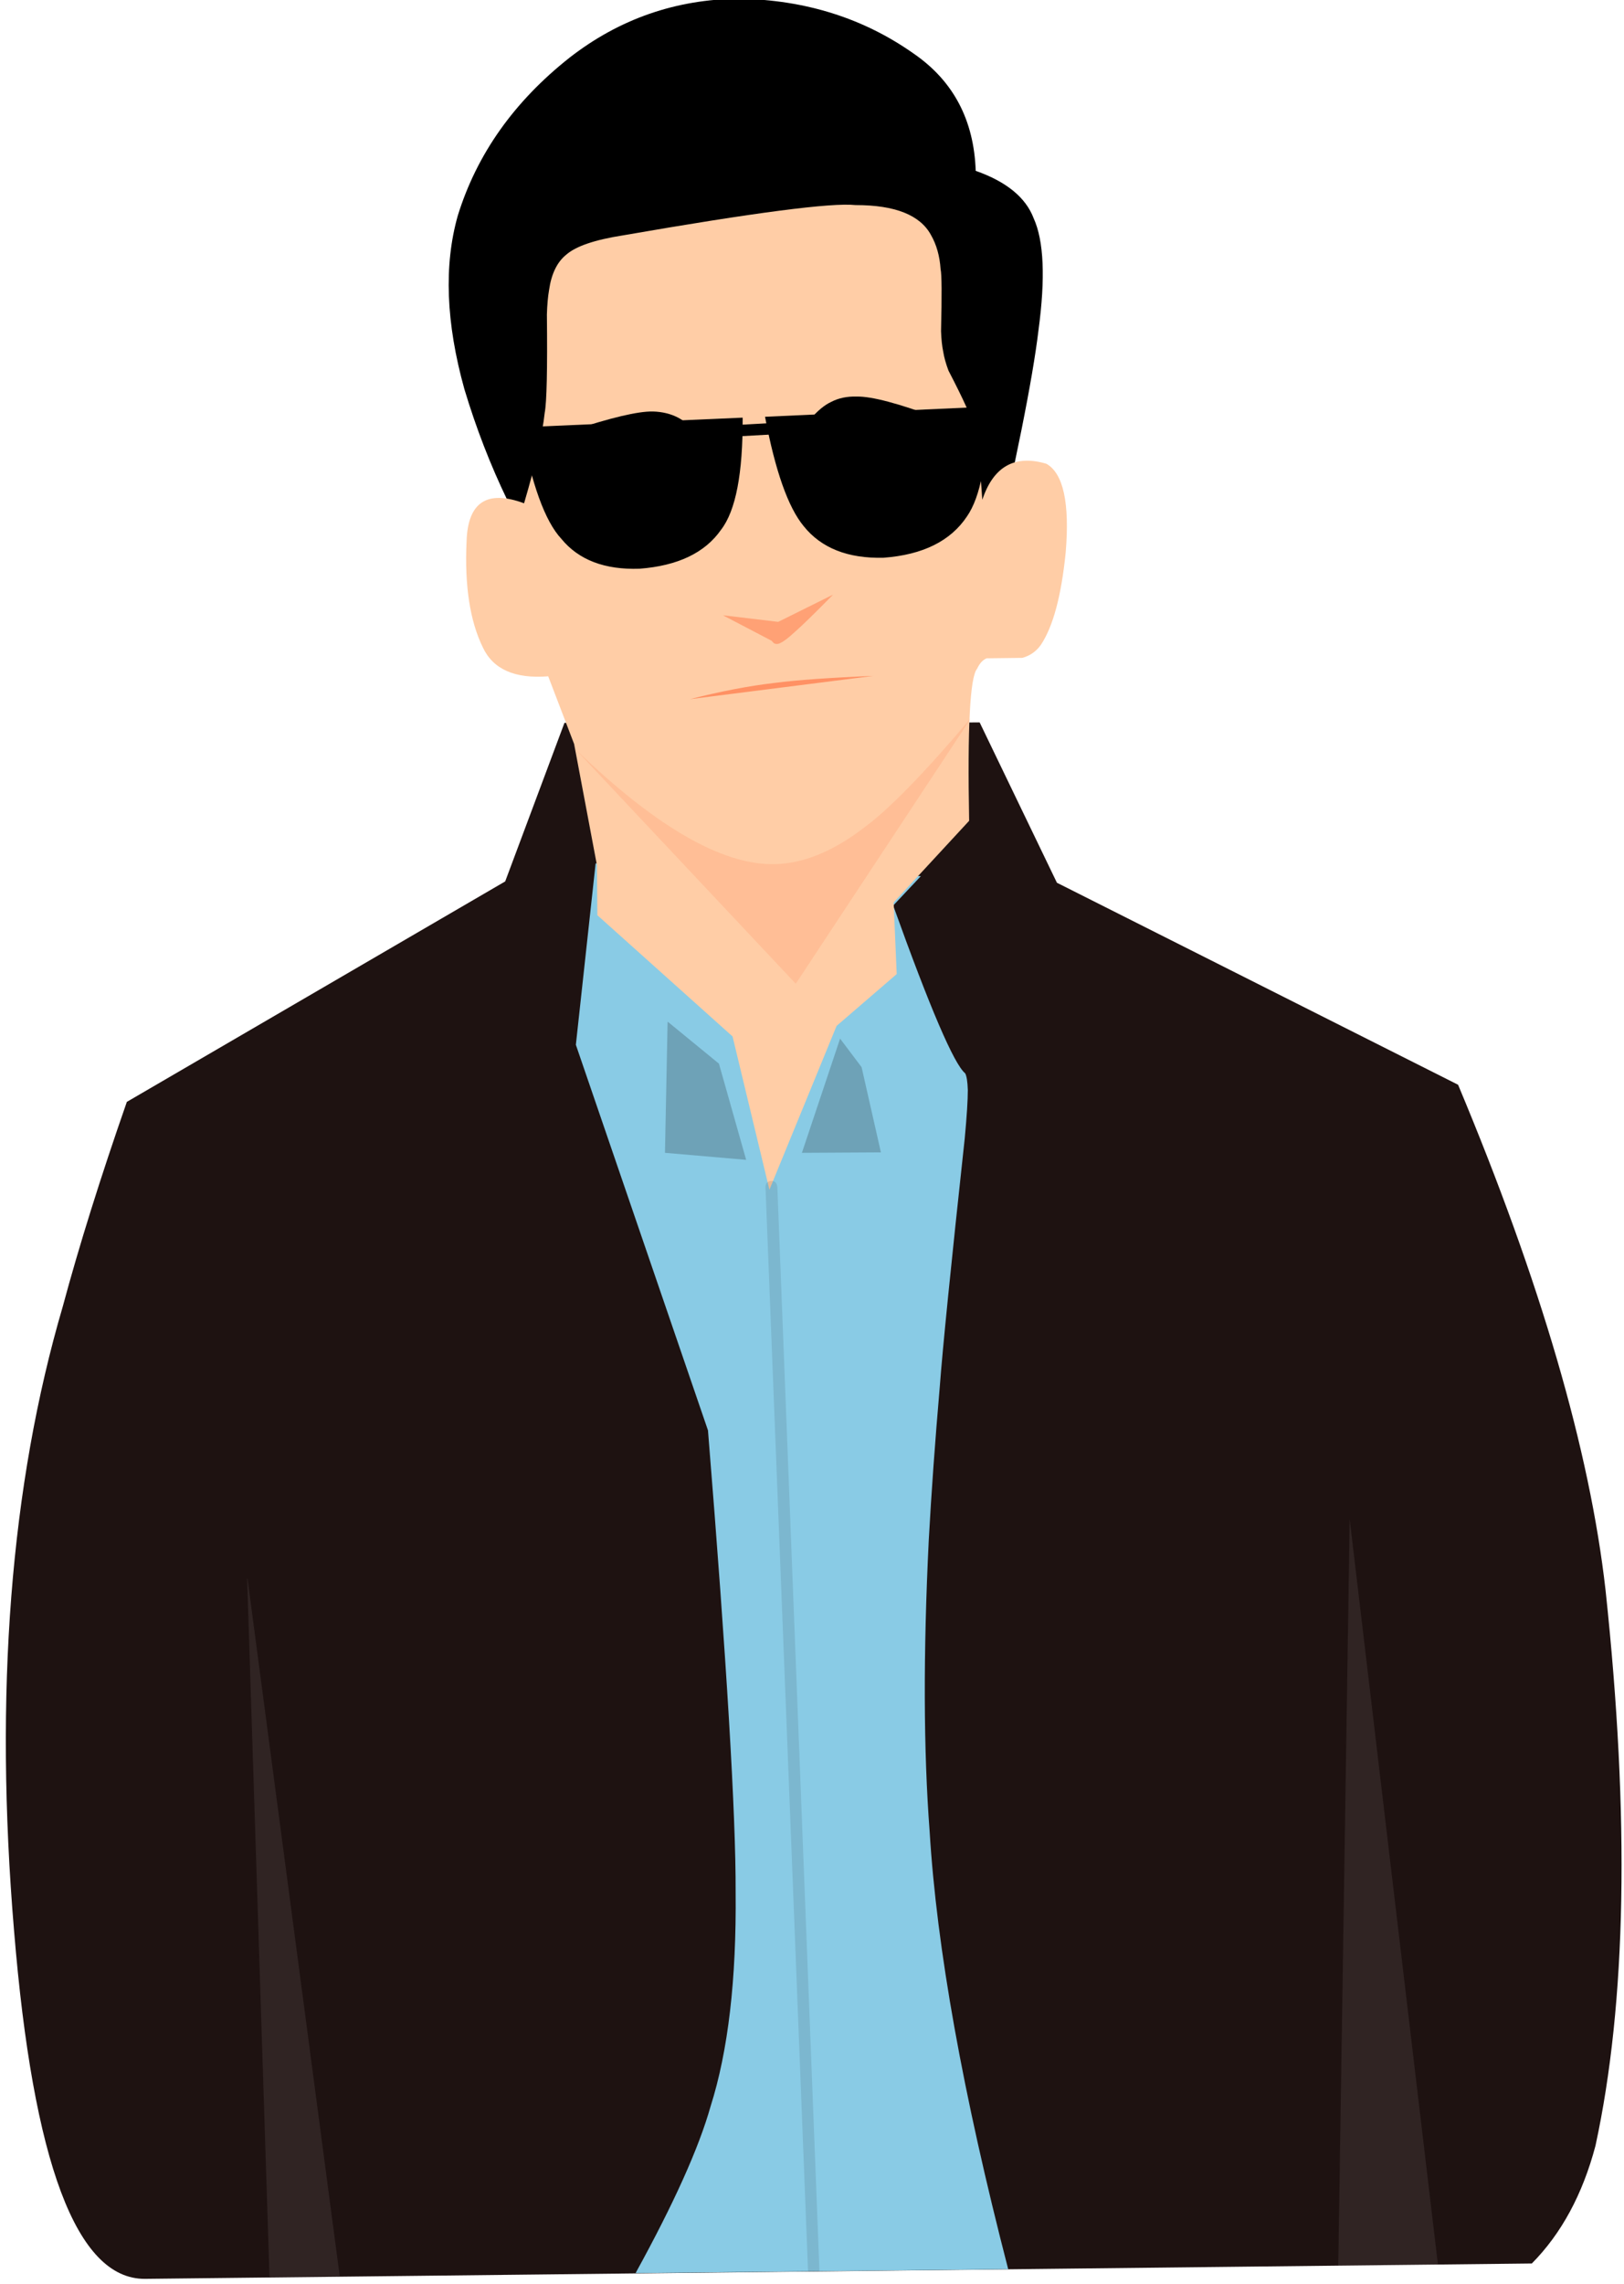 <svg version="1.2" xmlns="http://www.w3.org/2000/svg" viewBox="0 0 370 520" width="370" height="520">
	<title>5-svg</title>
	<style>
		.s0 { fill: #1e1211 } 
		.s1 { fill: #89cbe5 } 
		.s2 { fill: #000000 } 
		.s3 { fill: #ffcda6 } 
		.s4 { fill: #ff3800 } 
		.s5 { fill: #d2c9c9 } 
	</style>
	<g id="layer1">
		<g id="Layer">
			<path id="Layer" class="s0" d="m128.8 164.6l94.4-0.1 17.6 36.5 91.4 46q28.2 67.3 33.6 115.1 8.3 77.6-2.3 126.5-4.4 16.6-14.5 26.8l-316 3.5q-23.3 0.1-29.8-79.3-6.8-81.1 11.1-142.1 5.6-20.8 14.6-46.6l86.2-50.2 13.5-36.1"/>
		</g>
		<g id="Layer">
			<path id="Layer" class="s1" d="m135.8 196.6l74 2.9-6.3 6.7q12.6 35.1 16.4 38.2 0.5 0.9 0.6 3.8 0 3.5-0.7 11-4.7 43.3-5.7 56.7-1.6 18.5-2.5 34.8-1.9 38.7 0.2 66.3 2.4 39.8 17.9 99.7l-84.9 0.9q13.1-23.8 17.1-38 6-18.9 5.7-48.8 0.1-26.1-6.3-105.1l-30.1-87.8 4.5-41.3z"/>
		</g>
		<g id="Layer">
			<path id="Layer" class="s2" d="m208.3 12.3q13.4 9.3 14 26.6 10.5 3.7 13.2 10.8 3.5 7.7 1.1 25.5-2 16.7-11.5 57.4l-0.1 0.2-96 3.8q-15.2-21.4-23.2-48-6.3-22.6-1.5-39.5 6.5-21 25.5-36 17-13.2 38.6-13.4 22.7 0.4 39.9 12.6z"/>
		</g>
		<g id="Layer">
			<path id="Layer" class="s3" d="m195 46.7q13.4 0 17.1 6.8 1.9 3.3 2.2 7.8 0.4 1.7 0.1 14.1 0.1 2.8 0.5 4.7 0.3 1.9 1.2 4.3 5.3 10.2 5.5 12.3 1.4 4.8 2.2 17.1 3.8-11.4 14.6-8.2 5.8 3.3 4.4 20.2-1.5 14.9-5.7 21.1-1.6 2.2-4.2 2.9l-8.1 0.1q-1.3 0.5-2.2 2.4-2.4 2.8-1.8 34.6l-17.2 18.6 0.7 16.3-13.7 11.8-15.3 37.3-8.4-34.9-30.8-27.6-0.1-11.4-5.2-27.6-5.9-15.4q-11.4 0.9-14.9-6.6-4.4-9-3.7-24.1 0.4-13.4 13.1-8.7 3.9-13.2 4.7-20.6 0.7-3.6 0.5-22.4 0.1-3.3 0.5-5.6 0.8-5.5 3.9-8 3.3-2.9 12.9-4.4 44.9-7.8 53-6.9"/>
		</g>
		<g id="Layer" style="opacity: .1">
			<path id="Layer" class="s4" d="m221.1 163.7l-39.8 60.3-50.2-53.4q28.6 27.6 46.8 26.1 9.1-0.7 18.9-8.2 8.5-6.2 24.4-25"/>
		</g>
		<g id="Layer" style="opacity: .4">
			<path id="Layer" class="s4" d="m199 153.9l-41.8 5.3q10.6-2.7 19.3-3.7 7.7-1 22.6-1.6"/>
		</g>
		<g id="Layer" style="opacity: .3">
			<path id="Layer" class="s4" d="m189.8 135.4q-6.1 6.2-8.6 8.4-2.7 2.5-3.9 2.8-0.5 0.1-0.9-0.1-0.2-0.1-0.6-0.6l-11.1-5.8 12.6 1.5 12.5-6.2"/>
		</g>
		<g id="Layer">
			<path id="Layer" class="s2" d="m164.3 120.6q-5.5 7.9-18.6 8.9-11.9 0.4-17.8-6.8-5.6-6-9.2-25.4l50.5-2.2q0.1 19-4.9 25.5z"/>
		</g>
		<g id="Layer">
			<path id="Layer" class="s2" d="m224.9 92.7q0.1 18.1-4.6 24.9-5.6 8.4-19 9.4-12.2 0.3-18.2-7.2-5.3-6.4-8.8-24.9l50.6-2.3"/>
		</g>
		<g id="Layer">
			<path id="Layer" class="s2" d="m148.8 93.7q3.2 0.1 5.7 1.4 2.3 1.2 4.9 4.3 1.1 1.6 0.3 3.3-0.9 1.6-2.7 1.6-1.1 0-1.8-0.6l-2.1-2.2q-0.7-0.6-1.3-1-1.1-0.6-2.6-0.7-2.2-0.1-6 0.8-1.8 0.4-4.2 1.1l-7.2 2.2q-1.7 0.2-2.9-1.2-0.8-1.1-0.5-2.6 0.4-1.4 1.7-2 13.6-4.5 18.6-4.4"/>
		</g>
		<g id="Layer">
			<path id="Layer" class="s2" d="m195.2 90.3q5.1-0.1 18.5 4.9 1.3 0.6 1.7 2 0.2 1.5-0.7 2.6-1.1 1.3-2.8 1.1l-7.2-2.4q-2.4-0.8-4.1-1.2-3.9-1.1-6-1-1.5 0-2.7 0.7-0.6 0.3-1.2 0.9l-2.2 2.2q-0.8 0.5-1.8 0.5-1.8-0.1-2.7-1.7-0.7-1.7 0.4-3.2 2.6-3.1 5-4.2 2.5-1.3 5.8-1.2"/>
		</g>
		<g id="Layer" style="opacity: .1">
			<path id="Layer" class="s5" d="m307.5 345.9l20.1 169.7-22.7 0.3 2.6-170.1zm-251.1 13.6l21 158.8-16 0.2-5.1-159.2z"/>
		</g>
		<g id="Layer" style="opacity: .2">
			<path id="Layer" class="s2" d="m191.4 236.5l4.9 6.5 4.4 19.4-18 0.1 8.7-26zm-39.2-3.8l11.6 9.5 6.2 21.9-18.5-1.6 0.6-29.8z"/>
		</g>
		<g id="Layer">
			<path id="Layer" class="s2" d="m180 96.1q1 0.1 1.2 1.2 0 1.1-1.1 1.4 0 0-0.2 0l-19.6 1.1-0.2-2.6 19.8-1.1"/>
		</g>
		<g id="Layer" style="opacity: .1">
			<path id="Layer" class="s2" d="m177.1 270.2l9.6 247h-2.6l-9.7-247q0.1-1.2 1.3-1.3h0.1q1.1 0 1.3 1.3z"/>
		</g>
	</g>
</svg>